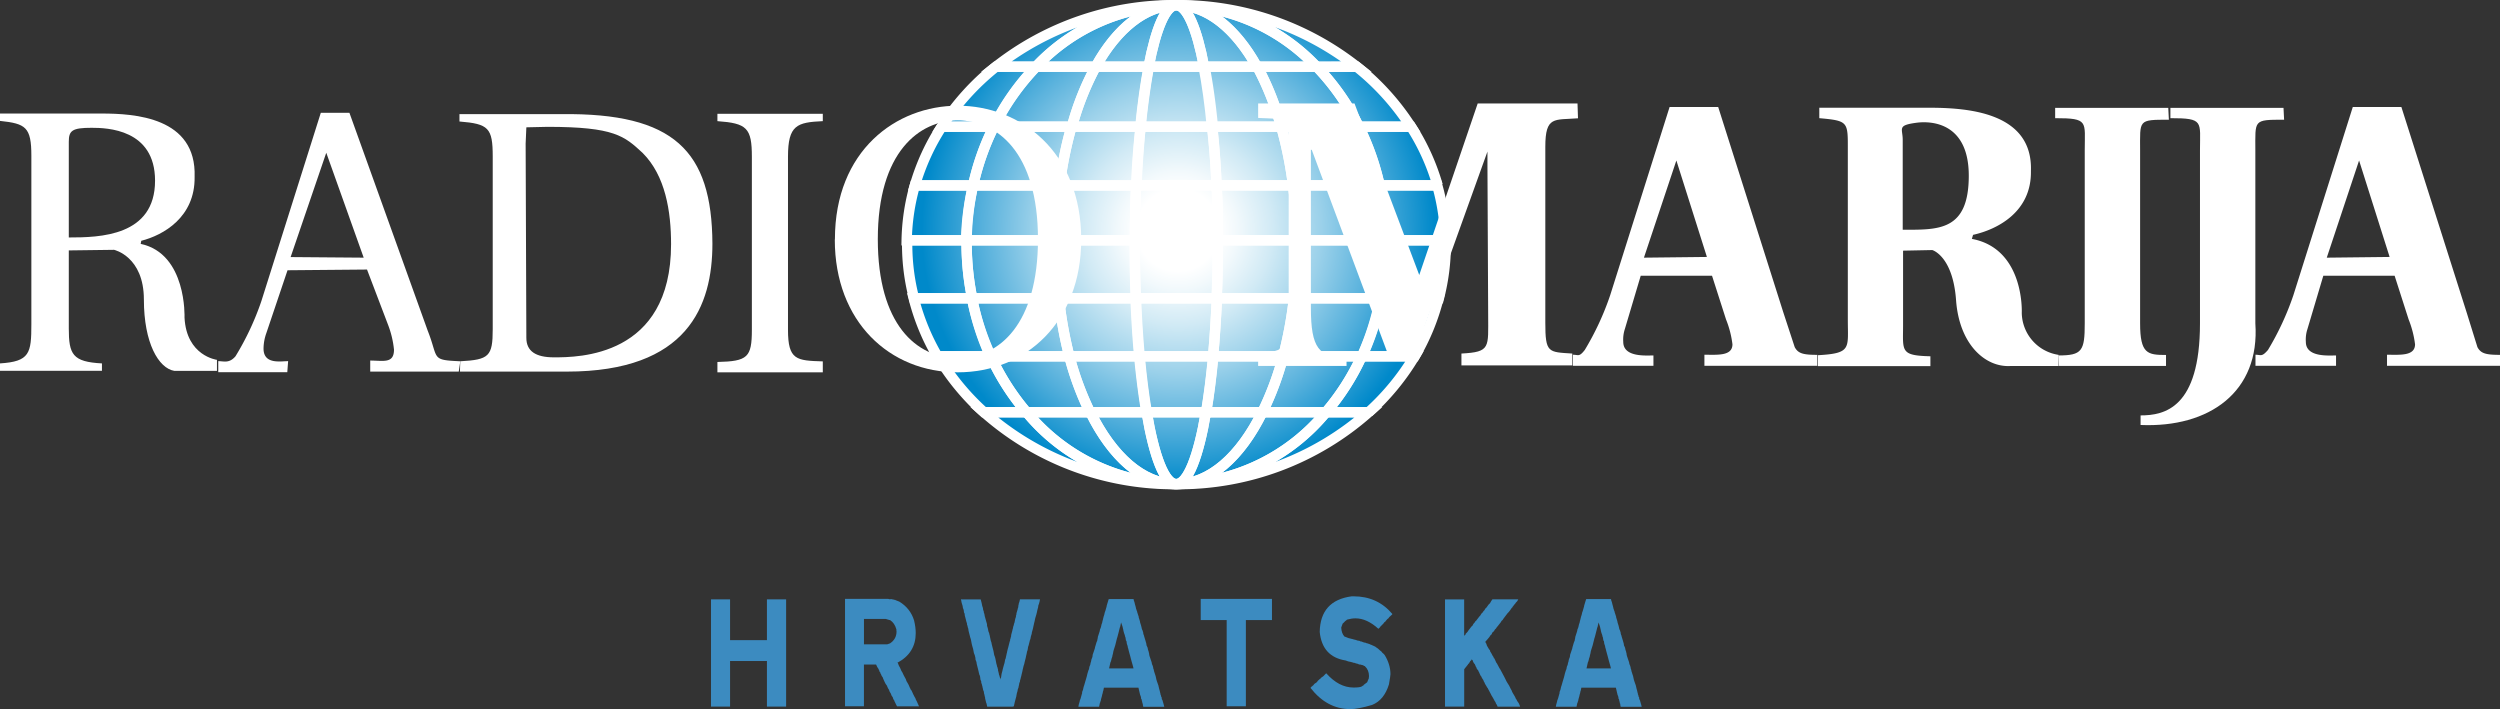 <svg data-name="Layer 1" version="1.1" viewBox="0 0 210.41 59.672" xmlns="http://www.w3.org/2000/svg">
 <rect x="0" y="0" width="210.41" height="59.672" fill="#333333" stroke="none"/>
 <defs>
  <style>.cls-1,.cls-5{fill:none;}.cls-2{clip-path:url(#b);}.cls-3{fill:url(#a);}.cls-4{clip-path:url(#a);}.cls-5{stroke:#fff;stroke-width:0.87px;}.cls-6{fill:#fff;}.cls-7{fill:#0081c8;}</style>
  <clipPath id="b" transform="translate(.01 -.66)">
   <path class="cls-1" d="m76.28 21.33c0 11.13 10.15 20.15 22.68 20.15s22.68-9 22.68-20.15-10.16-20.16-22.64-20.16-22.68 9-22.68 20.16" fill="none"/>
  </clipPath>
  <radialGradient id="a" cx="189.13" cy="834.83" r=".95" gradientTransform="matrix(22.7,0,0,-22.7,-4194.1,18970)" gradientUnits="userSpaceOnUse">
   <stop stop-color="#fff" offset="0"/>
   <stop stop-color="#fff" offset=".16"/>
   <stop stop-color="#f2f9fc" offset=".23"/>
   <stop stop-color="#d1eaf5" offset=".37"/>
   <stop stop-color="#9bd1ea" offset=".56"/>
   <stop stop-color="#51aedb" offset=".78"/>
   <stop stop-color="#0089ca" offset="1"/>
  </radialGradient>
 </defs>
 <g transform="translate(-5e-7 .456)">
  <g class="cls-2" transform="translate(-.01 -.46)" clip-path="url(#b)">
   <rect class="cls-3" x="76.29" y=".51" width="45.36" height="40.31" fill="url(#a)"/>
  </g>
  <g class="cls-4" transform="translate(-.01 -.46)" clip-path="url(#a)">
   <g fill="none" stroke="#fff" stroke-width=".87px">
    <path class="cls-5" transform="translate(.01 -.66)" d="m81.35 21.25v-0.36h-5v0.36a18.08 18.08 0 0 0 0.58 4.52h4.9a23.13 23.13 0 0 1-0.48-4.52z"/>
    <path class="cls-5" transform="translate(.01 -.66)" d="m81.9 16.27h-4.9a18 18 0 0 0-0.69 4.62h5a22.3 22.3 0 0 1 0.59-4.62z"/>
    <path class="cls-5" transform="translate(.01 -.66)" d="m81.81 25.77h-4.91a18.83 18.83 0 0 0 2 4.88h4.45a21.38 21.38 0 0 1-1.54-4.88z"/>
    <path class="cls-5" transform="translate(.01 -.66)" d="m83.39 30.65h-4.45a20.45 20.45 0 0 0 3.87 4.71h3.59a20.3 20.3 0 0 1-3.01-4.71z"/>
    <path class="cls-5" transform="translate(.01 -.66)" d="m99 1.1a24.25 24.25 0 0 0-15.18 5.18h3.37a16.44 16.44 0 0 1 11.81-5.18z"/>
    <path class="cls-5" transform="translate(.01 -.66)" d="m114.19 6.28a24.22 24.22 0 0 0-15.19-5.18 16.44 16.44 0 0 1 11.82 5.19z"/>
    <path class="cls-5" transform="translate(.01 -.66)" d="m86.41 35.36h-3.59a24.08 24.08 0 0 0 16.18 6.05 16.6 16.6 0 0 1-12.59-6.05z"/>
    <path class="cls-5" transform="translate(.01 -.66)" d="m83.64 11.33h-4.38a18.5 18.5 0 0 0-2.26 4.94h4.9a21.17 21.17 0 0 1 1.74-4.94z"/>
    <path class="cls-5" transform="translate(.01 -.66)" d="m87.19 6.28h-3.37a20.8 20.8 0 0 0-4.56 5.05h4.38a20 20 0 0 1 3.55-5.05z"/>
    <path class="cls-5" transform="translate(.01 -.66)" d="m114.37 11.33h4.38a20.77 20.77 0 0 0-4.56-5.05h-3.36a20 20 0 0 1 3.54 5.05z"/>
    <path class="cls-5" transform="translate(.01 -.66)" d="m114.62 30.65h4.45a18.6 18.6 0 0 0 2-4.88h-4.9a21.64 21.64 0 0 1-1.55 4.88z"/>
    <path class="cls-5" transform="translate(.01 -.66)" d="m99 41.41a24.09 24.09 0 0 0 16.19-6.05h-3.59a16.59 16.59 0 0 1-12.6 6.05z"/>
    <path class="cls-5" transform="translate(.01 -.66)" d="m116.65 21.25a22.56 22.56 0 0 1-0.45 4.52h4.9a17.89 17.89 0 0 0 0.58-4.52v-0.36h-5c-0.03 0.11-0.03 0.24-0.03 0.36z"/>
    <path class="cls-5" transform="translate(.01 -.66)" d="m116.65 20.89h5a18.13 18.13 0 0 0-0.69-4.63h-4.87a23 23 0 0 1 0.56 4.63z"/>
    <path class="cls-5" transform="translate(.01 -.66)" d="m111.6 35.36h3.59a20.45 20.45 0 0 0 3.87-4.71h-4.45a20.06 20.06 0 0 1-3.01 4.71z"/>
    <path class="cls-5" transform="translate(.01 -.66)" d="m114.37 11.33a21.79 21.79 0 0 1 1.74 4.94h4.89a18.61 18.61 0 0 0-2.24-4.94z"/>
    <path class="cls-5" transform="translate(.01 -.66)" d="m83.39 30.65a20.3 20.3 0 0 0 3 4.71h5.36a25.42 25.42 0 0 1-1.75-4.71z"/>
    <path class="cls-5" transform="translate(.01 -.66)" d="m110.82 6.28h-5a23.79 23.79 0 0 1 2 5.05h6.54a20 20 0 0 0-3.54-5.05z"/>
    <path class="cls-5" transform="translate(.01 -.66)" d="m109.14 20.89h7.51a23 23 0 0 0-0.54-4.63h-7.28a37.45 37.45 0 0 1 0.31 4.63z"/>
    <path class="cls-5" transform="translate(.01 -.66)" d="m108.83 16.27h7.29a21.75 21.75 0 0 0-1.74-4.94h-6.54a33.16 33.16 0 0 1 0.99 4.94z"/>
    <path class="cls-5" transform="translate(.01 -.66)" d="m92.22 6.28h-5a20 20 0 0 0-3.55 5.05h6.54a23.7 23.7 0 0 1 2.01-5.05z"/>
    <path class="cls-5" transform="translate(.01 -.66)" d="m108 30.65h6.64a21.64 21.64 0 0 0 1.58-4.88h-7.32a34.3 34.3 0 0 1-0.9 4.88z"/>
    <path class="cls-5" transform="translate(.01 -.66)" d="m106.24 35.36h5.36a20.07 20.07 0 0 0 3-4.71h-6.6a24.9 24.9 0 0 1-1.76 4.71z"/>
    <path class="cls-5" transform="translate(.01 -.66)" d="m109.14 21.25a40.45 40.45 0 0 1-0.26 4.52h7.32a22.68 22.68 0 0 0 0.45-4.52v-0.36h-7.51z"/>
    <path class="cls-5" transform="translate(.01 -.66)" d="m89.18 16.27h-7.28a22.24 22.24 0 0 0-0.54 4.62h7.51a38.63 38.63 0 0 1 0.31-4.62z"/>
    <path class="cls-5" transform="translate(.01 -.66)" d="m92.22 6.28c1.78-3.22 4.18-5.18 6.78-5.18a16.44 16.44 0 0 0-11.81 5.18z"/>
    <path class="cls-5" transform="translate(.01 -.66)" d="m111.6 35.36h-5.36c-1.84 3.73-4.4 6.05-7.24 6.05a16.59 16.59 0 0 0 12.6-6.05z"/>
    <path class="cls-5" transform="translate(.01 -.66)" d="m90.18 11.33h-6.54a21.36 21.36 0 0 0-1.74 4.94h7.28a33.15 33.15 0 0 1 1-4.94z"/>
    <path class="cls-5" transform="translate(.01 -.66)" d="m105.79 6.28h5a16.44 16.44 0 0 0-11.79-5.18c2.62 0 5 1.96 6.79 5.18z"/>
    <path class="cls-5" transform="translate(.01 -.66)" d="m89.12 25.77h-7.31a21.5 21.5 0 0 0 1.59 4.88h6.6a34.89 34.89 0 0 1-0.88-4.88z"/>
    <path class="cls-5" transform="translate(.01 -.66)" d="m91.77 35.36h-5.36a16.6 16.6 0 0 0 12.59 6.05c-2.83 0-5.39-2.32-7.23-6.05z"/>
    <path class="cls-5" transform="translate(.01 -.66)" d="m88.87 21.25v-0.36h-7.51v0.36a23.2 23.2 0 0 0 0.46 4.52h7.32a38.91 38.91 0 0 1-0.27-4.52z"/>
    <path class="cls-5" transform="translate(.01 -.66)" d="m96 11.33c0.19-1.9 0.43-3.6 0.7-5.05h-4.48a23.69 23.69 0 0 0-2 5.05z"/>
    <path class="cls-5" transform="translate(.01 -.66)" d="m107.83 11.33a23.88 23.88 0 0 0-2-5.05h-4.45c0.28 1.45 0.52 3.15 0.7 5.05z"/>
    <path class="cls-5" transform="translate(.01 -.66)" d="m95.62 16.27h-6.44a38.3 38.3 0 0 0-0.31 4.62h6.64c0.01-1.59 0.05-3.14 0.11-4.62z"/>
    <path class="cls-5" transform="translate(.01 -.66)" d="m89.12 25.77a34.89 34.89 0 0 0 0.88 4.88h5.88c-0.14-1.52-0.24-3.16-0.31-4.88z"/>
    <path class="cls-5" transform="translate(.01 -.66)" d="m102.1 30.65h5.9a34.3 34.3 0 0 0 0.91-4.88h-6.48c-0.09 1.73-0.2 3.36-0.33 4.88z"/>
    <path class="cls-5" transform="translate(.01 -.66)" d="m102.39 16.27h6.44a33.4 33.4 0 0 0-1-4.94h-5.83c0.19 1.53 0.32 3.19 0.39 4.94z"/>
    <path class="cls-5" transform="translate(.01 -.66)" d="m96 11.33h-5.82a33.15 33.15 0 0 0-1 4.94h6.44c0.08-1.75 0.2-3.41 0.38-4.94z"/>
    <path class="cls-5" transform="translate(.01 -.66)" d="m102.49 21.25c0 1.56 0 3.07-0.09 4.52h6.48a40.26 40.26 0 0 0 0.26-4.52v-0.36h-6.65z"/>
    <path class="cls-5" transform="translate(.01 -.66)" d="m102.49 20.89h6.65a37.61 37.61 0 0 0-0.31-4.63h-6.44c0.06 1.49 0.1 3.04 0.1 4.63z"/>
    <path class="cls-5" transform="translate(.01 -.66)" d="m92.22 6.28h4.45c0.62-3.22 1.44-5.18 2.33-5.18-2.6 0-5 1.96-6.78 5.18z"/>
    <path class="cls-5" transform="translate(.01 -.66)" d="m101.34 6.28h4.45c-1.79-3.22-4.17-5.18-6.79-5.18 0.9 0 1.73 1.96 2.34 5.18z"/>
    <path class="cls-5" transform="translate(.01 -.66)" d="m106.24 35.36h-4.74c-0.63 3.73-1.52 6.05-2.49 6.05 2.83 0 5.39-2.32 7.23-6.05z"/>
    <path class="cls-5" transform="translate(.01 -.66)" d="m96.51 35.36h-4.74c1.84 3.73 4.4 6.05 7.24 6.05-1.01 0-1.86-2.32-2.5-6.05z"/>
    <path class="cls-5" transform="translate(.01 -.66)" d="m90 30.65a25.42 25.42 0 0 0 1.73 4.71h4.75c-0.23-1.39-0.44-3-0.6-4.71z"/>
    <path class="cls-5" transform="translate(.01 -.66)" d="m102.1 30.65c-0.16 1.73-0.36 3.32-0.6 4.71h4.75a25 25 0 0 0 1.75-4.71z"/>
    <path class="cls-5" transform="translate(.01 -.66)" d="m95.51 21.25v-0.36h-6.64v0.36a39.1 39.1 0 0 0 0.26 4.52h6.47c-0.05-1.45-0.09-2.96-0.09-4.52z"/>
    <path class="cls-5" transform="translate(.01 -.66)" d="m102.39 16.27c-0.07-1.75-0.2-3.41-0.35-4.94h-6.04c-0.15 1.53-0.27 3.18-0.34 4.94z"/>
    <path class="cls-5" transform="translate(.01 -.66)" d="m95.51 20.89h7c0-1.6 0-3.15-0.11-4.63h-6.78c-0.07 1.49-0.1 3.04-0.11 4.63z"/>
    <path class="cls-5" transform="translate(.01 -.66)" d="m95.51 21.25c0 1.56 0 3.07 0.09 4.52h6.8c0.06-1.45 0.09-3 0.09-4.52v-0.36h-7z"/>
    <path class="cls-5" transform="translate(.01 -.66)" d="m101.5 35.36h-5c0.63 3.73 1.52 6.05 2.49 6.05s1.87-2.32 2.51-6.05z"/>
    <path class="cls-5" transform="translate(.01 -.66)" d="m96.67 6.28h4.67c-0.61-3.22-1.44-5.18-2.34-5.18s-1.71 1.96-2.33 5.18z"/>
    <path class="cls-5" transform="translate(.01 -.66)" d="m95.61 25.77c0.07 1.72 0.17 3.36 0.31 4.88h6.18c0.14-1.52 0.24-3.16 0.31-4.88z"/>
    <path class="cls-5" transform="translate(.01 -.66)" d="m102 11.33c-0.18-1.9-0.42-3.6-0.7-5.05h-4.63c-0.27 1.45-0.51 3.15-0.7 5.05z"/>
    <path class="cls-5" transform="translate(.01 -.66)" d="m95.92 30.65c0.16 1.73 0.36 3.32 0.6 4.71h5c0.23-1.39 0.44-3 0.6-4.71z"/>
   </g>
   <g fill="#fff">
    <path class="cls-6" transform="translate(.01 -.66)" d="m5.79 20.65c2.6 0 7.26-0.1 7.26-4.78 0-4.35-4.06-4.45-5.34-4.45-1.64 0-1.92 0.23-1.92 1.18zm6.05 0.54c3.9 0.83 3.69 6.2 3.69 6.2 0.16 3.24 2.73 3.56 2.73 3.56v0.93h-3.58c-1.34-0.22-2.57-2.36-2.57-6s-2.51-4.19-2.51-4.19l-3.81 0.05v6.56c0 2.19 0.31 2.82 2.79 2.95v0.62h-8.58v-0.62c2.51-0.16 2.64-0.85 2.64-3.31v-14.16c0-2.42-0.47-2.71-2.64-2.94v-0.62h8.55c2.76 0 8 0.3 7.83 5.33 0.05 3.4-2.64 4.91-4.49 5.38z"/>
    <path class="cls-6" transform="translate(.01 -.66)" d="m160.14 20c3 0 5.56 0.13 5.56-4.55 0-4.36-3-4.65-4.44-4.45-1.61 0.22-1.12 0.48-1.12 1.43zm5.82 0.77c4.44 0.83 4.2 6.2 4.2 6.2a3.63 3.63 0 0 0 3.1 3.56v0.94h-4.08c-2.09 0.11-4.28-1.81-4.55-5.54s-2-4.22-2-4.22l-2.46 0.05v6.25c0 2.2-0.27 2.58 2.3 2.64v0.83h-9.47v-0.92c2.86-0.16 2.52-0.57 2.52-3v-14.22c0-2.42 0.08-2.51-2.4-2.73v-0.88h9.14c3.14 0 8.85 0.29 8.67 5.33 0.06 3.4-2.76 4.9-4.87 5.37z"/>
    <path class="cls-6" transform="translate(.01 -.66)" d="m30.61 22.35-3.15-8.83-3 8.78zm8 9.59h-7.45v-0.93c1.09 0 2 0.28 2-0.92a8.06 8.06 0 0 0-0.5-2.09l-1.77-4.65-6.69 0.06-1.78 5.28a4 4 0 0 0-0.24 1.31c0 1.36 1.45 1.06 2.07 1.06l-0.07 0.93h-5.81v-0.93c0.47 0 0.92 0.21 1.45-0.41a23.1 23.1 0 0 0 2.18-4.65l5-15.84h2.41l6.59 18.34c0.94 2.37 0.22 2.46 2.74 2.57z"/>
    <path class="cls-6" transform="translate(.01 -.66)" d="m143.66 22.29-2.57-8.12-2.73 8.18zm7.39 7.59c0.29 0.54 0.72 0.65 1.9 0.65v0.92h-9.5v-0.93c1.08 0 2.36 0.13 2.36-0.88a8.34 8.34 0 0 0-0.54-2.09l-1.18-3.68h-6l-1.34 4.5a2.82 2.82 0 0 0-0.13 1.07c0 1.31 1.93 1.14 2.54 1.14v0.87h-6.78v-0.93c0.47 0 0.52 0.21 1-0.4a23.39 23.39 0 0 0 2.14-4.61l5-15.84h4.09l5.47 17.25z"/>
    <path class="cls-6" d="m201.13 21.63-2.57-8.12-2.72 8.18zm7.39 7.59c0.29 0.54 0.72 0.65 1.9 0.65v0.92h-9.51v-0.93c1.08 0 2.36 0.13 2.36-0.88a8.45 8.45 0 0 0-0.54-2.09l-1.18-3.68h-6l-1.34 4.5a2.81 2.81 0 0 0-0.13 1.07c0 1.31 1.92 1.14 2.54 1.14v0.87h-6.78v-0.93c0.47 0 0.52 0.21 1.05-0.4a23.58 23.58 0 0 0 2.14-4.61l5-15.84h4.09l5.48 17.25z"/>
    <path class="cls-6" transform="translate(.01 -.66)" d="m44.3 11.38-0.06 1.37 0.06 16.35c0 1.12 0.79 1.64 2.32 1.64 2 0 9.86 0 9.86-9.52 0-2.75-0.47-5.77-2.4-7.69-1.53-1.41-2.35-2.19-8-2.19zm-5.56 19.69c2.42-0.13 2.73-0.41 2.73-2.7v-14.53c0-2.42-0.35-2.75-2.8-2.95v-0.62h8.59c9.45-0.11 12.66 3.07 12.7 10.9 0 5.23-2.07 10.77-12.25 10.77h-9z"/>
    <path class="cls-6" transform="translate(.01 -.66)" d="m60.38 31.13c2.54-0.06 2.9-0.38 2.9-2.71v-14.56c0-2.43-0.42-2.82-2.9-3v-0.62h8.87v0.62c-2.18 0.1-2.93 0.33-2.93 3v14.56c0 2.56 0.72 2.59 2.93 2.66v0.92h-8.87z"/>
    <path class="cls-6" transform="translate(.01 -.66)" d="m173.24 30.58c2 0 2.22-0.38 2.22-2.7v-14.57c0-2.43 0.35-2.7-2.49-2.7v-0.87h9.52l0.05 1c-2.62 0-2.42 0-2.42 2.6v14.54c0 2.56 0.62 2.66 2.18 2.66v0.92h-9"/>
    <path class="cls-6" transform="translate(.01 -.66)" d="m87.36 20.8c0-7.4-3.51-10-6.74-10s-6.74 2.63-6.74 10c0 7.15 3.23 10 6.74 10s6.74-2.89 6.74-10m-17.09 0c0-7.47 5.16-11.24 10.35-11.24s10.38 3.8 10.38 11.27c0 6.92-4.66 11.17-10.39 11.17s-10.35-4.25-10.35-11.17"/>
    <path class="cls-6" transform="translate(.01 -.66)" d="m132.81 10.62c-2 0.16-2.75-0.22-2.75 2.41v14.79c0 2.56 0.24 2.47 2.27 2.6v1h-9.33v-1c2.47-0.13 2.25-0.5 2.25-3.24l-0.06-12.56v-1.2l-6.25 17.39h-2l-6.54-17.54h-0.07v13.29c0 3.43 0.67 4.16 3 4.26v0.64h-7.44v-1.08c2.4-0.17 2.57-0.3 2.57-3.9v-13.48c0-2.6-0.22-2.28-2.57-2.41v-1.22h8.11l5.45 14.44 4.92-14.44h8.4z"/>
    <path class="cls-6" d="m180.17 34.966c2 0 4.999-0.603 4.999-7.746v-14.57c0-2.43 0.35-2.7-2.49-2.7v-0.87h9.52l0.05 1c-2.62 0-2.42 0-2.42 2.6v14.54c0.398 5.764-3.87 8.799-9.659 8.553"/>
   </g>
  </g>
 </g>
 <g transform="translate(18.942)" fill="#3c8bc0">
  <path d="m41.167 50.445h1.336v3.432h3.103v-3.432h1.615v9.025h-1.615v-3.837h-3.103v3.837h-1.604v-9.025z" style="font-feature-settings:normal;font-variant-caps:normal;font-variant-ligatures:normal;font-variant-numeric:normal"/>
  <path d="m52.343 50.405h3.474q0.058 0.014 0.093 0.027 0.046 0 0.081 0 0.023 0 0.023 0 0.012-0.014 0.035-0.014l0.256 0.054 0.035 0.014h0.058l0.035 0.027 0.314 0.122q0.93 0.567 1.243 1.581 0.139 0.567 0.139 1.067 0 1.675-1.546 2.499l0.046 0.027q0.046 0.108 0.081 0.216 0.046 0.095 0.093 0.162l0.058 0.135q0.046 0.081 0.058 0.135l0.093 0.149q0.058 0.108 0.093 0.203 0.046 0.081 0.093 0.176 0.116 0.176 0.151 0.338 0.058 0.095 0.105 0.176 0.058 0.081 0.081 0.149 0.07 0.149 0.105 0.243l0.035 0.068 0.035 0.081 0.07 0.081 0.139 0.311q0.07 0.122 0.105 0.203l0.07 0.122 0.023 0.054 0.023 0.068q0.093 0.162 0.151 0.311 0.07 0.135 0.116 0.257h-1.848l-0.023-0.041-0.035-0.054-0.023-0.054-0.139-0.284-0.012-0.054q-0.105-0.108-0.128-0.27-0.128-0.149-0.163-0.311-0.058-0.095-0.105-0.176-0.035-0.081-0.058-0.162l-0.058-0.081-0.07-0.149-0.035-0.095q-0.058-0.095-0.116-0.162-0.046-0.068-0.07-0.135-0.046-0.108-0.081-0.176-0.035-0.081-0.058-0.135l-0.023-0.081q-0.116-0.135-0.163-0.297l-0.046-0.068-0.012-0.081-0.046-0.027-0.046-0.149q-0.035-0.014-0.035-0.041l0.012-0.014q-0.163-0.23-0.232-0.419h-1.023v3.513h-1.592v-9.038zm1.429 3.823h1.964l0.232-0.081q0.546-0.365 0.546-1 0-0.041-0.012-0.081 0-0.041 0-0.095-0.151-0.54-0.535-0.784h-0.046l-0.046-0.014-0.267-0.081h-1.836z" style="font-feature-settings:normal;font-variant-caps:normal;font-variant-ligatures:normal;font-variant-numeric:normal"/>
  <path d="m62.016 50.445h1.58q0.058 0.176 0.081 0.311 0.035 0.135 0.046 0.23l0.058 0.176 0.023 0.162 0.058 0.162v0.068q0.058 0.108 0.07 0.27 0.012 0.014 0.012 0.068 0.023 0.027 0.023 0.068l0.163 0.581v0.108q0.012 0.014 0.012 0.068 0.023 0.027 0.023 0.041v0.014l0.046 0.176 0.035 0.189q0.081 0.162 0.093 0.297l0.012 0.027 0.046 0.23 0.023 0.108q0.023 0.054 0.023 0.108 0.012 0.041 0.023 0.081l0.023 0.041 0.046 0.23 0.139 0.54 0.058 0.324q0.081 0.189 0.105 0.324l0.081 0.419 0.035 0.108 0.023 0.122 0.046 0.108 0.012 0.081 0.023 0.068v0.095q0.023 0.027 0.023 0.068 0.023 0.068 0.035 0.135 0.012 0.068 0.023 0.135 0.023 0.027 0.023 0.041l0.105 0.378v-0.095l0.046-0.095 0.023-0.162 0.023-0.149q0.046-0.135 0.07-0.257l0.012-0.068 0.023-0.095q0.035-0.122 0.058-0.216 0.023-0.095 0.046-0.162l0.023-0.068 0.023-0.095 0.035-0.203 0.023-0.068 0.023-0.041 0.093-0.432 0.023-0.081 0.012-0.081 0.07-0.284 0.023-0.068 0.012-0.054 0.105-0.419 0.046-0.135v-0.081l0.023-0.041 0.035-0.149 0.023-0.068v-0.081l0.012-0.054 0.081-0.297 0.023-0.108 0.035-0.122 0.023-0.135 0.046-0.122 0.023-0.122 0.035-0.081 0.023-0.108 0.023-0.122q0.012-0.095 0.035-0.149 0.023-0.068 0.046-0.122v-0.095l0.035-0.095 0.012-0.122 0.093-0.311 0.012-0.068 0.023-0.068 0.023-0.081v-0.095l0.023-0.068 0.012-0.095q0.081-0.216 0.105-0.378h1.685l-0.035 0.189-0.046 0.176-0.058 0.149-0.023 0.176q-0.035 0.108-0.058 0.203-0.023 0.095-0.035 0.176l-0.046 0.189-0.105 0.351-0.058 0.284-0.023 0.081-0.116 0.527-0.081 0.284-0.012 0.108-0.07 0.23-0.023 0.122-0.012 0.068-0.023 0.068-0.023 0.054q-0.023 0.108-0.046 0.189-0.012 0.068-0.035 0.135l-0.046 0.176-0.023 0.041q-0.012 0.122-0.035 0.23-0.012 0.095-0.058 0.189l-0.035 0.189-0.046 0.189-0.035 0.176-0.046 0.176q-0.023 0.068-0.035 0.135-0.012 0.054-0.023 0.108l-0.023 0.095-0.046 0.135-0.081 0.338-0.035 0.176-0.046 0.176-0.035 0.162q-0.023 0.068-0.035 0.122-0.012 0.054-0.023 0.108l-0.046 0.149-0.012 0.122-0.046 0.081-0.023 0.149-0.035 0.149-0.023 0.122-0.046 0.108q-0.012 0.108-0.035 0.189-0.023 0.081-0.046 0.149l-0.023 0.122-0.012 0.054-0.012 0.095-0.023 0.081-0.105 0.392-0.046 0.203-0.035 0.162-0.105 0.027h-2.138l-0.035-0.176-0.023-0.095-0.023-0.041-0.093-0.378v-0.068q-0.023-0.068-0.035-0.122-0.012-0.068-0.023-0.122-0.023-0.068-0.035-0.122 0-0.068-0.012-0.108-0.012-0.014-0.012-0.068v0.014q-0.07-0.135-0.07-0.23-0.035-0.095-0.035-0.162-0.012-0.027-0.023-0.068-0.012-0.054-0.023-0.108l-0.058-0.162v-0.095q-0.012-0.027-0.023-0.054-0.012-0.027-0.023-0.068l-0.023-0.041-0.023-0.216-0.023-0.108q-0.058-0.095-0.07-0.203l-0.012-0.041-0.046-0.203-0.139-0.554-0.023-0.162-0.07-0.176-0.012-0.068v-0.068l-0.012-0.068-0.046-0.189q-0.093-0.189-0.105-0.351l-0.035-0.176-0.093-0.324-0.035-0.162-0.023-0.122-0.035-0.189q-0.023-0.027-0.023-0.068-0.012-0.014-0.012-0.054 0-0.014-0.012-0.014l-0.151-0.594-0.023-0.176-0.046-0.135-0.023-0.122-0.035-0.068v-0.068l-0.023-0.108q-0.023-0.027-0.023-0.054l-0.151-0.594v-0.095l-0.046-0.095-0.023-0.068v-0.081q-0.012-0.014-0.012-0.054l-0.023-0.095-0.046-0.108-0.023-0.162q-0.105-0.297-0.139-0.567z" style="font-feature-settings:normal;font-variant-caps:normal;font-variant-ligatures:normal;font-variant-numeric:normal"/>
  <path d="m74.517 50.418h1.952v0.068q0.046 0.108 0.07 0.203 0.035 0.095 0.046 0.189l0.046 0.162 0.023 0.095q0.012 0.014 0.012 0.068 0.023 0.108 0.035 0.108 0.012-0.014 0.012 0.041 0.058 0.108 0.058 0.176l0.128 0.392v0.054q0.046 0.108 0.07 0.216 0.035 0.095 0.046 0.203 0.058 0.149 0.081 0.257 0.035 0.108 0.046 0.189 0.012 0.027 0.012 0.068 0.012 0.041 0.023 0.068l0.046 0.095q0.023 0.068 0.035 0.122 0.012 0.041 0.023 0.068v0.081q0.023 0.027 0.023 0.068 0.046 0.081 0.058 0.176l0.116 0.378 0.023 0.095 0.023 0.054 0.035 0.216 0.046 0.095 0.046 0.108 0.012 0.081 0.023 0.095 0.046 0.135q0.012 0.054 0.023 0.108 0.012 0.041 0.023 0.081v0.068q0.023 0.081 0.035 0.135 0.023 0.054 0.046 0.135l0.128 0.378 0.023 0.135 0.058 0.135 0.046 0.149v0.068l0.035 0.081 0.023 0.095 0.023 0.108q0.081 0.216 0.128 0.392 0.046 0.176 0.07 0.324 0.023 0.027 0.023 0.068 0.163 0.405 0.209 0.703l0.023 0.068 0.023 0.095 0.023 0.108 0.023 0.068 0.012 0.095q0.023 0.068 0.035 0.081t0.012 0.054q0 0.027 0 0.041 0.012 0 0.012 0.014t0.012 0.014l0.035 0.081v0.068q0 0.027 0 0.041 0.012 0 0.012 0.014t0.012 0.014q0.058 0.108 0.07 0.189 0.023 0.095 0.046 0.162 0.023 0.068 0.035 0.122l0.035 0.149h-1.766l-0.035-0.149v-0.095l-0.046-0.068v-0.081q-0.023-0.054-0.035-0.095 0-0.054-0.012-0.081-0.012-0.014-0.012-0.054l-0.046-0.068v-0.068l-0.023-0.108-0.058-0.149-0.139-0.594h-2.905l-0.023 0.108-0.023 0.122-0.035 0.095q-0.012 0.068-0.023 0.135-0.012 0.054-0.035 0.108l-0.035 0.162-0.07 0.243-0.012 0.095-0.023 0.054q-0.035 0.149-0.07 0.203l-0.058 0.284h-1.743l0.035-0.189 0.07-0.243 0.012-0.081 0.023-0.054 0.023-0.068 0.023-0.054 0.105-0.378 0.023-0.068v-0.068l0.023-0.108 0.046-0.095 0.058-0.257 0.046-0.135 0.035-0.122q0.035-0.135 0.07-0.243 0.035-0.108 0.058-0.189l0.058-0.203q0.023-0.135 0.058-0.243t0.058-0.189q0.023-0.068 0.035-0.108 0.023-0.041 0.035-0.068l0.035-0.203 0.07-0.162 0.035-0.189 0.023-0.041q0.023-0.135 0.046-0.23 0.035-0.108 0.081-0.203l0.023-0.189 0.174-0.513 0.035-0.162 0.023-0.068 0.023-0.081q0.058-0.23 0.128-0.365l0.023-0.149 0.023-0.068v-0.081l0.023-0.068 0.139-0.432 0.023-0.135 0.046-0.108 0.035-0.095q0.046-0.257 0.105-0.378l0.023-0.122 0.035-0.122q0.023-0.135 0.058-0.243t0.058-0.176l0.023-0.108 0.023-0.095q0.023-0.068 0.046-0.122 0.023-0.068 0.035-0.122l0.07-0.243 0.012-0.081 0.163-0.54zm0.872 2.081-0.058 0.27-0.023 0.041-0.105 0.419-0.105 0.405-0.023 0.054-0.128 0.513-0.023 0.095-0.128 0.405-0.035 0.122q-0.023 0.189-0.07 0.324-0.012 0.135-0.07 0.257l-0.023 0.095q-0.035 0.189-0.081 0.243l-0.116 0.513h2.057l-0.046-0.189-0.128-0.446-0.105-0.405q-0.035-0.108-0.058-0.203-0.023-0.108-0.046-0.176l-0.012-0.041q-0.023-0.122-0.046-0.189-0.023-0.081-0.035-0.108l-0.012-0.081-0.023-0.095-0.046-0.122-0.023-0.149-0.012-0.095-0.046-0.054-0.023-0.149-0.012-0.095q-0.023-0.041-0.035-0.081 0-0.041-0.012-0.068l-0.023-0.081q-0.023-0.081-0.058-0.162-0.023-0.081-0.046-0.176l-0.012-0.081-0.012-0.041-0.046-0.203-0.023-0.081-0.105-0.297z" style="font-feature-settings:normal;font-variant-caps:normal;font-variant-ligatures:normal;font-variant-numeric:normal"/>
  <path d="m82.196 50.405h5.915v1.783h-2.196v7.255h-1.615v-7.255h-2.185v-1.783z" style="font-feature-settings:normal;font-variant-caps:normal;font-variant-ligatures:normal;font-variant-numeric:normal"/>
  <path d="m98.25 51.674-0.035 0.054-0.209 0.189-0.046 0.054-0.058 0.081-0.07 0.041-0.128 0.149-0.046 0.068-0.081 0.054q-0.035 0.054-0.07 0.095t-0.058 0.068l-0.105 0.095-0.023 0.041-0.046 0.027q-0.105 0.162-0.209 0.23-0.965-0.878-1.929-0.878-0.163 0-0.337 0.027-0.174 0.027-0.372 0.081-0.07 0.081-0.151 0.122-0.128 0.149-0.209 0.203l-0.023 0.054-0.105 0.284q0.023 0.486 0.267 0.757l0.349 0.135 0.325 0.081q0.081 0.027 0.139 0.041 0.07 0.014 0.128 0.027l0.081 0.027 0.07 0.027 0.081 0.014 0.093 0.014 0.105 0.054h0.058l0.174 0.068 0.081 0.027h0.07q0.046 0.027 0.081 0.041 0.046 0 0.07 0.014 0.012 0.014 0.046 0.014l0.163 0.054q0.046 0.027 0.081 0.041 0.046 0.014 0.081 0.027l0.058 0.027 0.267 0.122 0.046 0.041q0.186 0.108 0.314 0.243 0.012 0.014 0.023 0.027 0.012 0 0.023 0.014l0.035 0.027q0.105 0.068 0.139 0.149 0.139 0.108 0.209 0.203 0.488 0.797 0.488 1.621 0 0.108-0.128 0.851-0.407 1.324-1.418 1.729-1.185 0.351-1.836 0.351-1.952 0-3.347-1.783l0.07-0.095 0.081-0.054q0.023-0.041 0.081-0.068 0.058-0.095 0.128-0.149 0.07-0.054 0.128-0.081 0.023-0.027 0.046-0.041 0.023-0.027 0.035-0.041l0.046-0.068 0.058-0.054 0.046-0.041 0.058-0.054 0.058-0.027 0.035-0.068 0.046-0.027 0.046-0.041 0.035-0.027 0.046-0.014 0.279-0.284q1.069 1.202 2.301 1.202 0.546 0 0.697-0.095l0.07-0.054 0.058-0.014 0.023-0.054 0.302-0.23q0.023-0.068 0.058-0.149 0.035-0.081 0.081-0.189 0-0.041 0-0.081 0.012-0.054 0.012-0.095 0-0.513-0.349-0.838l-0.081-0.027-0.07-0.054-0.081-0.014-0.151-0.041h-0.07l-0.081-0.027-0.035-0.027q-0.093-0.014-0.174-0.041-0.081-0.027-0.151-0.054h-0.058l-0.07-0.027-0.151-0.041q-0.267-0.041-0.43-0.122-1.987-0.311-2.196-2.405 0.046-2.648 2.696-2.999h0.151q2.01 0 3.265 1.486z" style="font-feature-settings:normal;font-variant-caps:normal;font-variant-ligatures:normal;font-variant-numeric:normal"/>
  <path d="m102.94 50.445h1.348v3.067l0.116-0.108 0.012-0.068 0.151-0.149q0.012-0.014 0.012-0.027 0.012-0.014 0.023-0.027l0.023-0.041 0.267-0.351 0.105-0.095 0.058-0.122 0.046-0.054 0.035-0.054 0.046-0.027 0.023-0.054 0.046-0.068 0.046-0.027 0.267-0.351 0.07-0.068 0.058-0.095 0.07-0.108 0.081-0.068 0.058-0.095q0.012-0.027 0.023-0.027 0.012-0.014 0.023-0.027l0.058-0.054 0.023-0.054q0.046-0.095 0.139-0.162 0.093-0.149 0.163-0.23 0.081-0.095 0.128-0.122 0.058-0.108 0.105-0.189 0.058-0.081 0.105-0.149h2.173l-0.035 0.068-0.046 0.081-0.058 0.068-0.046 0.041q-0.093 0.149-0.174 0.216-0.058 0.108-0.128 0.162l-0.012 0.054-0.046 0.027q-0.081 0.108-0.139 0.203-0.058 0.081-0.116 0.149l-0.105 0.108-0.267 0.351-0.081 0.108-0.058 0.095-0.105 0.095-0.046 0.095-0.046 0.054-0.232 0.297-0.081 0.095-0.058 0.095-0.081 0.068-0.035 0.068q-0.081 0.135-0.174 0.189-0.012 0.014-0.023 0.027 0 0.014-0.012 0.027l-0.023 0.068-0.058 0.081-0.046 0.027-0.07 0.108-0.046 0.068-0.325 0.378q0.023 0.095 0.081 0.162l0.058 0.176 0.081 0.135q0.046 0.068 0.07 0.122 0.046 0.054 0.07 0.095 0.023 0.027 0.035 0.041l0.012 0.081q0.128 0.189 0.198 0.351l0.093 0.135 0.012 0.081 0.046 0.014 0.174 0.378 0.046 0.054 0.081 0.149q0.046 0.068 0.07 0.135 0.035 0.054 0.058 0.108l0.081 0.122 0.36 0.676q0.058 0.095 0.093 0.189 0.046 0.081 0.07 0.149 0.035 0.027 0.035 0.054l0.186 0.297 0.139 0.284 0.058 0.095 0.046 0.122q0.023 0.027 0.035 0.068l0.046 0.081q0.058 0.095 0.105 0.176 0.058 0.081 0.081 0.149l0.07 0.162 0.046 0.027 0.023 0.081 0.012 0.014v0.014q0.186 0.216 0.256 0.486h-1.894l-0.058-0.149q-0.012-0.014-0.023-0.027-0.012-0.014-0.023-0.041-0.012-0.014-0.023-0.027 0-0.014-0.012-0.027l-0.023-0.068q-0.023-0.027-0.035-0.068-0.081-0.095-0.105-0.189-0.035-0.014-0.035-0.041l-0.023-0.054-0.163-0.27-0.023-0.054-0.221-0.419q-0.046-0.054-0.058-0.122-0.023-0.014-0.035-0.027 0-0.014-0.012-0.027l-0.186-0.311-0.058-0.135-0.058-0.095-0.023-0.081q-0.058-0.095-0.116-0.176-0.046-0.081-0.07-0.149l-0.058-0.068-0.139-0.311q-0.035-0.014-0.035-0.081l-0.105-0.135-0.046-0.068-0.023-0.095-0.035-0.027-0.023-0.068-0.07-0.162q-0.139-0.135-0.186-0.338l-0.093-0.068-0.035 0.095-0.07 0.041-0.035 0.081-0.035 0.041-0.035 0.081-0.07 0.041-0.023 0.054q-0.081 0.095-0.116 0.149-0.035 0.041-0.046 0.054l-0.151 0.189v3.148h-1.615v-9.025z" style="font-feature-settings:normal;font-variant-caps:normal;font-variant-ligatures:normal;font-variant-numeric:normal"/>
  <path d="m114.7 50.418h1.952v0.068q0.046 0.108 0.07 0.203 0.035 0.095 0.046 0.189l0.046 0.162 0.023 0.095q0.012 0.014 0.012 0.068 0.023 0.108 0.035 0.108 0.012-0.014 0.012 0.041 0.058 0.108 0.058 0.176l0.128 0.392v0.054q0.046 0.108 0.07 0.216 0.035 0.095 0.046 0.203 0.058 0.149 0.081 0.257 0.035 0.108 0.046 0.189 0.012 0.027 0.012 0.068 0.012 0.041 0.023 0.068l0.046 0.095q0.023 0.068 0.035 0.122 0.012 0.041 0.023 0.068v0.081q0.023 0.027 0.023 0.068 0.046 0.081 0.058 0.176l0.116 0.378 0.023 0.095 0.023 0.054 0.035 0.216 0.046 0.095 0.046 0.108 0.012 0.081 0.023 0.095 0.046 0.135q0.012 0.054 0.023 0.108 0.012 0.041 0.023 0.081v0.068q0.023 0.081 0.035 0.135 0.023 0.054 0.046 0.135l0.128 0.378 0.023 0.135 0.058 0.135 0.046 0.149v0.068l0.035 0.081 0.023 0.095 0.023 0.108q0.081 0.216 0.128 0.392 0.046 0.176 0.07 0.324 0.023 0.027 0.023 0.068 0.163 0.405 0.209 0.703l0.023 0.068 0.023 0.095 0.023 0.108 0.023 0.068 0.012 0.095q0.023 0.068 0.035 0.081t0.012 0.054q0 0.027 0 0.041 0.012 0 0.012 0.014t0.012 0.014l0.035 0.081v0.068q0 0.027 0 0.041 0.012 0 0.012 0.014t0.012 0.014q0.058 0.108 0.07 0.189 0.023 0.095 0.046 0.162 0.023 0.068 0.035 0.122l0.035 0.149h-1.766l-0.035-0.149v-0.095l-0.046-0.068v-0.081q-0.023-0.054-0.035-0.095 0-0.054-0.012-0.081-0.012-0.014-0.012-0.054l-0.046-0.068v-0.068l-0.023-0.108-0.058-0.149-0.139-0.594h-2.905l-0.023 0.108-0.023 0.122-0.035 0.095q-0.012 0.068-0.023 0.135-0.012 0.054-0.035 0.108l-0.035 0.162-0.07 0.243-0.012 0.095-0.023 0.054q-0.035 0.149-0.07 0.203l-0.058 0.284h-1.743l0.035-0.189 0.07-0.243 0.012-0.081 0.023-0.054 0.023-0.068 0.023-0.054 0.105-0.378 0.023-0.068v-0.068l0.023-0.108 0.046-0.095 0.058-0.257 0.046-0.135 0.035-0.122q0.035-0.135 0.07-0.243 0.035-0.108 0.058-0.189l0.058-0.203q0.023-0.135 0.058-0.243t0.058-0.189q0.023-0.068 0.035-0.108 0.023-0.041 0.035-0.068l0.035-0.203 0.07-0.162 0.035-0.189 0.023-0.041q0.023-0.135 0.046-0.23 0.035-0.108 0.081-0.203l0.023-0.189 0.174-0.513 0.035-0.162 0.023-0.068 0.023-0.081q0.058-0.23 0.128-0.365l0.023-0.149 0.023-0.068v-0.081l0.023-0.068 0.139-0.432 0.023-0.135 0.046-0.108 0.035-0.095q0.046-0.257 0.105-0.378l0.023-0.122 0.035-0.122q0.023-0.135 0.058-0.243 0.035-0.108 0.058-0.176l0.023-0.108 0.023-0.095q0.023-0.068 0.046-0.122 0.023-0.068 0.035-0.122l0.07-0.243 0.012-0.081 0.163-0.54zm0.872 2.081-0.058 0.27-0.023 0.041-0.105 0.419-0.105 0.405-0.023 0.054-0.128 0.513-0.023 0.095-0.128 0.405-0.035 0.122q-0.023 0.189-0.07 0.324-0.012 0.135-0.07 0.257l-0.023 0.095q-0.035 0.189-0.081 0.243l-0.116 0.513h2.057l-0.046-0.189-0.128-0.446-0.105-0.405q-0.035-0.108-0.058-0.203-0.023-0.108-0.046-0.176l-0.012-0.041q-0.023-0.122-0.046-0.189-0.023-0.081-0.035-0.108l-0.012-0.081-0.023-0.095-0.046-0.122-0.023-0.149-0.012-0.095-0.046-0.054-0.023-0.149-0.012-0.095q-0.023-0.041-0.035-0.081 0-0.041-0.012-0.068l-0.023-0.081q-0.023-0.081-0.058-0.162-0.023-0.081-0.046-0.176l-0.012-0.081-0.012-0.041-0.046-0.203-0.023-0.081-0.105-0.297z" style="font-feature-settings:normal;font-variant-caps:normal;font-variant-ligatures:normal;font-variant-numeric:normal"/>
 </g>
</svg>
